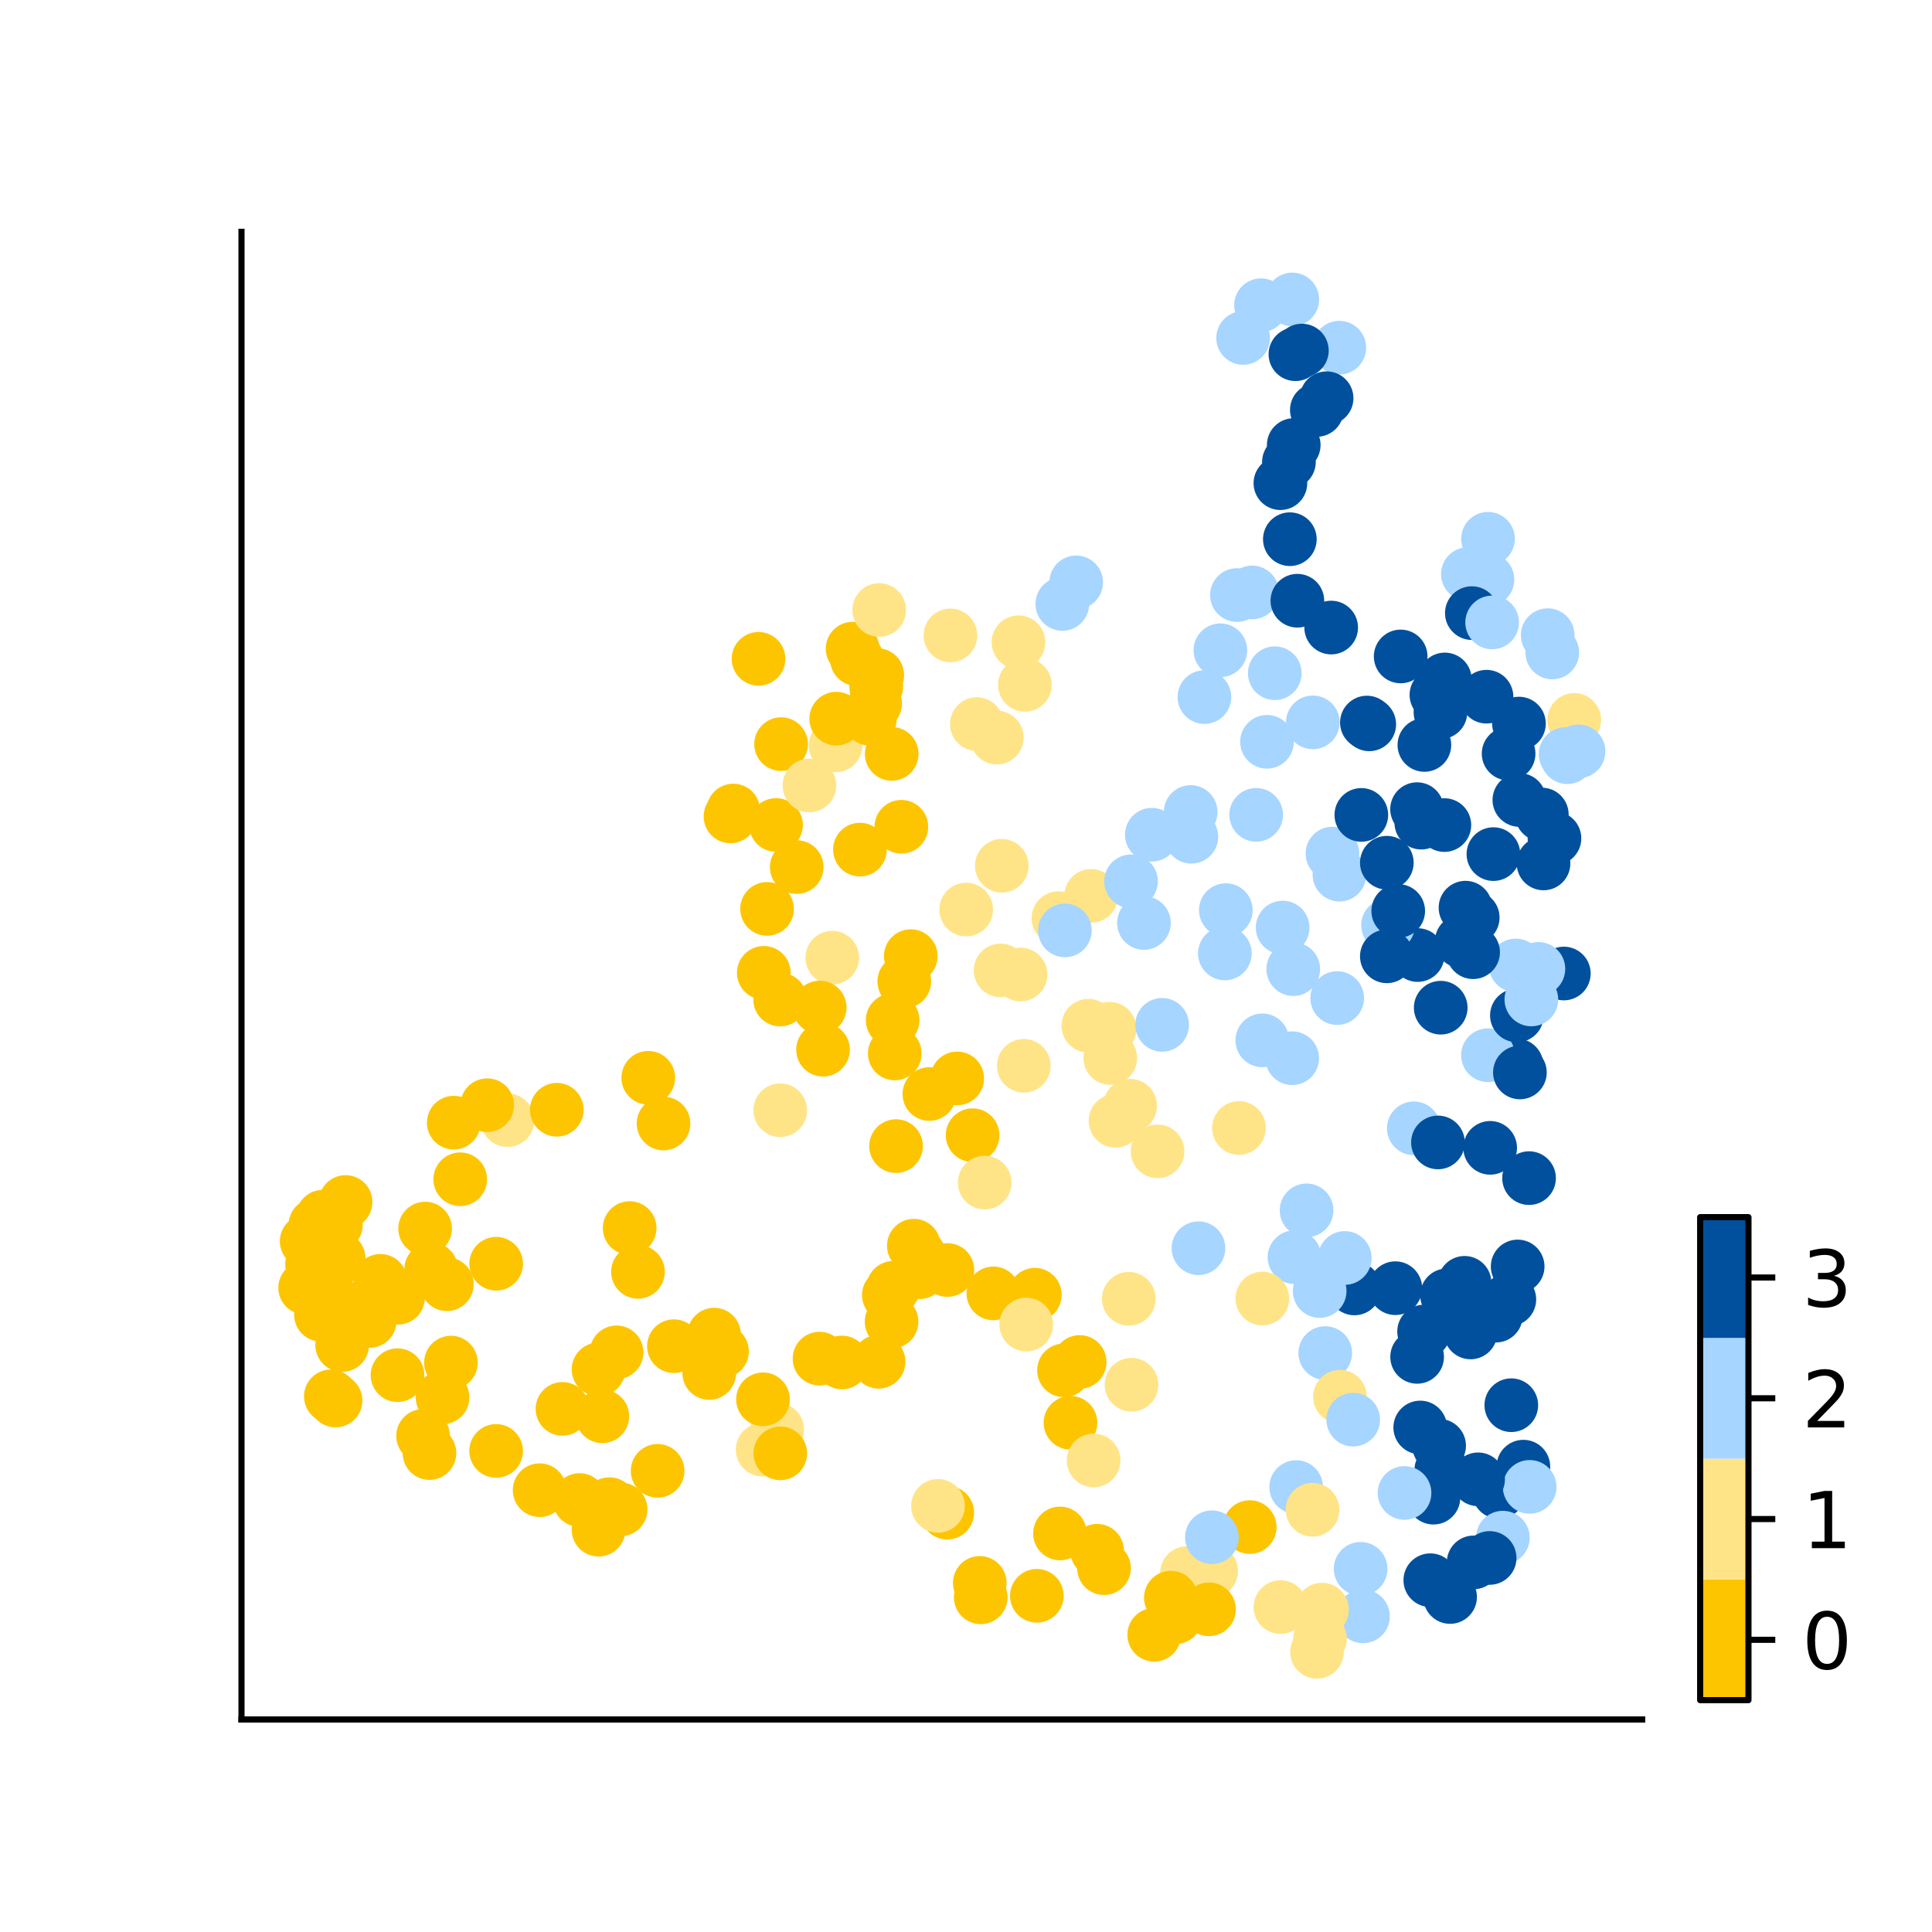 <?xml version="1.0" encoding="utf-8" standalone="no"?>
<!DOCTYPE svg PUBLIC "-//W3C//DTD SVG 1.1//EN"
  "http://www.w3.org/Graphics/SVG/1.1/DTD/svg11.dtd">
<svg xmlns:xlink="http://www.w3.org/1999/xlink" width="252pt" height="252pt" viewBox="0 0 252 252" xmlns="http://www.w3.org/2000/svg" version="1.1">
 <defs>
  <style type="text/css">*{stroke-linejoin: round; stroke-linecap: butt}</style>
 </defs>
 <g id="figure_1">
  <g id="patch_1">
   <path d="M 0 252 
L 252 252 
L 252 0 
L 0 0 
z
" style="fill: #ffffff"/>
  </g>
  <g id="axes_1">
   <g id="patch_2">
    <path d="M 31.5 224.28 
L 214.2 224.28 
L 214.2 30.24 
L 31.5 30.24 
z
" style="fill: #ffffff"/>
   </g>
   <g id="PathCollection_1">
    <defs>
     <path id="C0_0_01bb910a6f" d="M 0 3 
C 0.796 3 1.559 2.684 2.121 2.121 
C 2.684 1.559 3 0.796 3 -0 
C 3 -0.796 2.684 -1.559 2.121 -2.121 
C 1.559 -2.684 0.796 -3 0 -3 
C -0.796 -3 -1.559 -2.684 -2.121 -2.121 
C -2.684 -1.559 -3 -0.796 -3 0 
C -3 0.796 -2.684 1.559 -2.121 2.121 
C -1.559 2.684 -0.796 3 0 3 
z
"/>
    </defs>
    <g clip-path="url(#p2639549a09)">
     <use xlink:href="#C0_0_01bb910a6f" x="167.303" y="120.986" style="fill: #a6d5ff; stroke: #a6d5ff"/>
    </g>
    <g clip-path="url(#p2639549a09)">
     <use xlink:href="#C0_0_01bb910a6f" x="106.894" y="177.213" style="fill: #fdc500; stroke: #fdc500"/>
    </g>
    <g clip-path="url(#p2639549a09)">
     <use xlink:href="#C0_0_01bb910a6f" x="147.585" y="180.619" style="fill: #ffe487; stroke: #ffe487"/>
    </g>
    <g clip-path="url(#p2639549a09)">
     <use xlink:href="#C0_0_01bb910a6f" x="154.812" y="205.192" style="fill: #ffe487; stroke: #ffe487"/>
    </g>
    <g clip-path="url(#p2639549a09)">
     <use xlink:href="#C0_0_01bb910a6f" x="199.442" y="153.669" style="fill: #00509d; stroke: #00509d"/>
    </g>
    <g clip-path="url(#p2639549a09)">
     <use xlink:href="#C0_0_01bb910a6f" x="184.411" y="147.17" style="fill: #a6d5ff; stroke: #a6d5ff"/>
    </g>
    <g clip-path="url(#p2639549a09)">
     <use xlink:href="#C0_0_01bb910a6f" x="159.18" y="84.818" style="fill: #a6d5ff; stroke: #a6d5ff"/>
    </g>
    <g clip-path="url(#p2639549a09)">
     <use xlink:href="#C0_0_01bb910a6f" x="176.666" y="168.056" style="fill: #00509d; stroke: #00509d"/>
    </g>
    <g clip-path="url(#p2639549a09)">
     <use xlink:href="#C0_0_01bb910a6f" x="147.408" y="144.229" style="fill: #ffe487; stroke: #ffe487"/>
    </g>
    <g clip-path="url(#p2639549a09)">
     <use xlink:href="#C0_0_01bb910a6f" x="172.859" y="176.487" style="fill: #a6d5ff; stroke: #a6d5ff"/>
    </g>
    <g clip-path="url(#p2639549a09)">
     <use xlink:href="#C0_0_01bb910a6f" x="157.099" y="90.923" style="fill: #a6d5ff; stroke: #a6d5ff"/>
    </g>
    <g clip-path="url(#p2639549a09)">
     <use xlink:href="#C0_0_01bb910a6f" x="190.659" y="122.792" style="fill: #00509d; stroke: #00509d"/>
    </g>
    <g clip-path="url(#p2639549a09)">
     <use xlink:href="#C0_0_01bb910a6f" x="188.743" y="168.953" style="fill: #00509d; stroke: #00509d"/>
    </g>
    <g clip-path="url(#p2639549a09)">
     <use xlink:href="#C0_0_01bb910a6f" x="78.07" y="178.615" style="fill: #fdc500; stroke: #fdc500"/>
    </g>
    <g clip-path="url(#p2639549a09)">
     <use xlink:href="#C0_0_01bb910a6f" x="66.198" y="146.11" style="fill: #ffe487; stroke: #ffe487"/>
    </g>
    <g clip-path="url(#p2639549a09)">
     <use xlink:href="#C0_0_01bb910a6f" x="138.059" y="119.753" style="fill: #ffe487; stroke: #ffe487"/>
    </g>
    <g clip-path="url(#p2639549a09)">
     <use xlink:href="#C0_0_01bb910a6f" x="43.814" y="159.753" style="fill: #fdc500; stroke: #fdc500"/>
    </g>
    <g clip-path="url(#p2639549a09)">
     <use xlink:href="#C0_0_01bb910a6f" x="177.473" y="204.627" style="fill: #a6d5ff; stroke: #a6d5ff"/>
    </g>
    <g clip-path="url(#p2639549a09)">
     <use xlink:href="#C0_0_01bb910a6f" x="56.019" y="189.53" style="fill: #fdc500; stroke: #fdc500"/>
    </g>
    <g clip-path="url(#p2639549a09)">
     <use xlink:href="#C0_0_01bb910a6f" x="185.386" y="107.303" style="fill: #00509d; stroke: #00509d"/>
    </g>
    <g clip-path="url(#p2639549a09)">
     <use xlink:href="#C0_0_01bb910a6f" x="171.784" y="215.46" style="fill: #ffe487; stroke: #ffe487"/>
    </g>
    <g clip-path="url(#p2639549a09)">
     <use xlink:href="#C0_0_01bb910a6f" x="55.45" y="160.25" style="fill: #fdc500; stroke: #fdc500"/>
    </g>
    <g clip-path="url(#p2639549a09)">
     <use xlink:href="#C0_0_01bb910a6f" x="144.816" y="137.995" style="fill: #ffe487; stroke: #ffe487"/>
    </g>
    <g clip-path="url(#p2639549a09)">
     <use xlink:href="#C0_0_01bb910a6f" x="41.866" y="171.49" style="fill: #fdc500; stroke: #fdc500"/>
    </g>
    <g clip-path="url(#p2639549a09)">
     <use xlink:href="#C0_0_01bb910a6f" x="156.324" y="162.811" style="fill: #a6d5ff; stroke: #a6d5ff"/>
    </g>
    <g clip-path="url(#p2639549a09)">
     <use xlink:href="#C0_0_01bb910a6f" x="196.775" y="98.302" style="fill: #00509d; stroke: #00509d"/>
    </g>
    <g clip-path="url(#p2639549a09)">
     <use xlink:href="#C0_0_01bb910a6f" x="135.241" y="208.148" style="fill: #fdc500; stroke: #fdc500"/>
    </g>
    <g clip-path="url(#p2639549a09)">
     <use xlink:href="#C0_0_01bb910a6f" x="112.164" y="110.817" style="fill: #fdc500; stroke: #fdc500"/>
    </g>
    <g clip-path="url(#p2639549a09)">
     <use xlink:href="#C0_0_01bb910a6f" x="197.81" y="138.962" style="fill: #00509d; stroke: #00509d"/>
    </g>
    <g clip-path="url(#p2639549a09)">
     <use xlink:href="#C0_0_01bb910a6f" x="155.395" y="109.139" style="fill: #a6d5ff; stroke: #a6d5ff"/>
    </g>
    <g clip-path="url(#p2639549a09)">
     <use xlink:href="#C0_0_01bb910a6f" x="168.748" y="58.049" style="fill: #00509d; stroke: #00509d"/>
    </g>
    <g clip-path="url(#p2639549a09)">
     <use xlink:href="#C0_0_01bb910a6f" x="194.016" y="75.594" style="fill: #a6d5ff; stroke: #a6d5ff"/>
    </g>
    <g clip-path="url(#p2639549a09)">
     <use xlink:href="#C0_0_01bb910a6f" x="174.418" y="130.186" style="fill: #a6d5ff; stroke: #a6d5ff"/>
    </g>
    <g clip-path="url(#p2639549a09)">
     <use xlink:href="#C0_0_01bb910a6f" x="116.311" y="98.331" style="fill: #fdc500; stroke: #fdc500"/>
    </g>
    <g clip-path="url(#p2639549a09)">
     <use xlink:href="#C0_0_01bb910a6f" x="95.283" y="106.486" style="fill: #fdc500; stroke: #fdc500"/>
    </g>
    <g clip-path="url(#p2639549a09)">
     <use xlink:href="#C0_0_01bb910a6f" x="108.554" y="124.914" style="fill: #ffe487; stroke: #ffe487"/>
    </g>
    <g clip-path="url(#p2639549a09)">
     <use xlink:href="#C0_0_01bb910a6f" x="72.625" y="144.75" style="fill: #fdc500; stroke: #fdc500"/>
    </g>
    <g clip-path="url(#p2639549a09)">
     <use xlink:href="#C0_0_01bb910a6f" x="43.414" y="171.484" style="fill: #fdc500; stroke: #fdc500"/>
    </g>
    <g clip-path="url(#p2639549a09)">
     <use xlink:href="#C0_0_01bb910a6f" x="63.547" y="144.157" style="fill: #fdc500; stroke: #fdc500"/>
    </g>
    <g clip-path="url(#p2639549a09)">
     <use xlink:href="#C0_0_01bb910a6f" x="44.632" y="175.44" style="fill: #fdc500; stroke: #fdc500"/>
    </g>
    <g clip-path="url(#p2639549a09)">
     <use xlink:href="#C0_0_01bb910a6f" x="82.13" y="160.184" style="fill: #fdc500; stroke: #fdc500"/>
    </g>
    <g clip-path="url(#p2639549a09)">
     <use xlink:href="#C0_0_01bb910a6f" x="168.848" y="163.982" style="fill: #a6d5ff; stroke: #a6d5ff"/>
    </g>
    <g clip-path="url(#p2639549a09)">
     <use xlink:href="#C0_0_01bb910a6f" x="163.326" y="77.276" style="fill: #a6d5ff; stroke: #a6d5ff"/>
    </g>
    <g clip-path="url(#p2639549a09)">
     <use xlink:href="#C0_0_01bb910a6f" x="142.319" y="116.854" style="fill: #ffe487; stroke: #ffe487"/>
    </g>
    <g clip-path="url(#p2639549a09)">
     <use xlink:href="#C0_0_01bb910a6f" x="116.291" y="172.391" style="fill: #fdc500; stroke: #fdc500"/>
    </g>
    <g clip-path="url(#p2639549a09)">
     <use xlink:href="#C0_0_01bb910a6f" x="161.34" y="77.617" style="fill: #a6d5ff; stroke: #a6d5ff"/>
    </g>
    <g clip-path="url(#p2639549a09)">
     <use xlink:href="#C0_0_01bb910a6f" x="119.952" y="165.941" style="fill: #fdc500; stroke: #fdc500"/>
    </g>
    <g clip-path="url(#p2639549a09)">
     <use xlink:href="#C0_0_01bb910a6f" x="95.647" y="105.723" style="fill: #fdc500; stroke: #fdc500"/>
    </g>
    <g clip-path="url(#p2639549a09)">
     <use xlink:href="#C0_0_01bb910a6f" x="41.323" y="169.018" style="fill: #fdc500; stroke: #fdc500"/>
    </g>
    <g clip-path="url(#p2639549a09)">
     <use xlink:href="#C0_0_01bb910a6f" x="64.718" y="164.836" style="fill: #fdc500; stroke: #fdc500"/>
    </g>
    <g clip-path="url(#p2639549a09)">
     <use xlink:href="#C0_0_01bb910a6f" x="108.982" y="97.232" style="fill: #ffe487; stroke: #ffe487"/>
    </g>
    <g clip-path="url(#p2639549a09)">
     <use xlink:href="#C0_0_01bb910a6f" x="59.185" y="146.434" style="fill: #fdc500; stroke: #fdc500"/>
    </g>
    <g clip-path="url(#p2639549a09)">
     <use xlink:href="#C0_0_01bb910a6f" x="101.881" y="97.059" style="fill: #fdc500; stroke: #fdc500"/>
    </g>
    <g clip-path="url(#p2639549a09)">
     <use xlink:href="#C0_0_01bb910a6f" x="147.231" y="169.406" style="fill: #ffe487; stroke: #ffe487"/>
    </g>
    <g clip-path="url(#p2639549a09)">
     <use xlink:href="#C0_0_01bb910a6f" x="165.262" y="96.758" style="fill: #a6d5ff; stroke: #a6d5ff"/>
    </g>
    <g clip-path="url(#p2639549a09)">
     <use xlink:href="#C0_0_01bb910a6f" x="191.811" y="173.796" style="fill: #00509d; stroke: #00509d"/>
    </g>
    <g clip-path="url(#p2639549a09)">
     <use xlink:href="#C0_0_01bb910a6f" x="99.627" y="126.891" style="fill: #fdc500; stroke: #fdc500"/>
    </g>
    <g clip-path="url(#p2639549a09)">
     <use xlink:href="#C0_0_01bb910a6f" x="60.028" y="153.817" style="fill: #fdc500; stroke: #fdc500"/>
    </g>
    <g clip-path="url(#p2639549a09)">
     <use xlink:href="#C0_0_01bb910a6f" x="123.579" y="165.653" style="fill: #fdc500; stroke: #fdc500"/>
    </g>
    <g clip-path="url(#p2639549a09)">
     <use xlink:href="#C0_0_01bb910a6f" x="116.432" y="133.065" style="fill: #fdc500; stroke: #fdc500"/>
    </g>
    <g clip-path="url(#p2639549a09)">
     <use xlink:href="#C0_0_01bb910a6f" x="198.7" y="191.303" style="fill: #00509d; stroke: #00509d"/>
    </g>
    <g clip-path="url(#p2639549a09)">
     <use xlink:href="#C0_0_01bb910a6f" x="164.48" y="39.813" style="fill: #a6d5ff; stroke: #a6d5ff"/>
    </g>
    <g clip-path="url(#p2639549a09)">
     <use xlink:href="#C0_0_01bb910a6f" x="101.767" y="144.812" style="fill: #ffe487; stroke: #ffe487"/>
    </g>
    <g clip-path="url(#p2639549a09)">
     <use xlink:href="#C0_0_01bb910a6f" x="114.425" y="88.054" style="fill: #fdc500; stroke: #fdc500"/>
    </g>
    <g clip-path="url(#p2639549a09)">
     <use xlink:href="#C0_0_01bb910a6f" x="117.57" y="107.84" style="fill: #fdc500; stroke: #fdc500"/>
    </g>
    <g clip-path="url(#p2639549a09)">
     <use xlink:href="#C0_0_01bb910a6f" x="98.938" y="85.932" style="fill: #fdc500; stroke: #fdc500"/>
    </g>
    <g clip-path="url(#p2639549a09)">
     <use xlink:href="#C0_0_01bb910a6f" x="195.498" y="194.603" style="fill: #00509d; stroke: #00509d"/>
    </g>
    <g clip-path="url(#p2639549a09)">
     <use xlink:href="#C0_0_01bb910a6f" x="153.345" y="210.933" style="fill: #fdc500; stroke: #fdc500"/>
    </g>
    <g clip-path="url(#p2639549a09)">
     <use xlink:href="#C0_0_01bb910a6f" x="138.259" y="200.014" style="fill: #fdc500; stroke: #fdc500"/>
    </g>
    <g clip-path="url(#p2639549a09)">
     <use xlink:href="#C0_0_01bb910a6f" x="78.567" y="184.737" style="fill: #fdc500; stroke: #fdc500"/>
    </g>
    <g clip-path="url(#p2639549a09)">
     <use xlink:href="#C0_0_01bb910a6f" x="80.423" y="176.392" style="fill: #fdc500; stroke: #fdc500"/>
    </g>
    <g clip-path="url(#p2639549a09)">
     <use xlink:href="#C0_0_01bb910a6f" x="45.075" y="156.781" style="fill: #fdc500; stroke: #fdc500"/>
    </g>
    <g clip-path="url(#p2639549a09)">
     <use xlink:href="#C0_0_01bb910a6f" x="51.919" y="169.268" style="fill: #fdc500; stroke: #fdc500"/>
    </g>
    <g clip-path="url(#p2639549a09)">
     <use xlink:href="#C0_0_01bb910a6f" x="58.29" y="167.506" style="fill: #fdc500; stroke: #fdc500"/>
    </g>
    <g clip-path="url(#p2639549a09)">
     <use xlink:href="#C0_0_01bb910a6f" x="177.784" y="210.828" style="fill: #a6d5ff; stroke: #a6d5ff"/>
    </g>
    <g clip-path="url(#p2639549a09)">
     <use xlink:href="#C0_0_01bb910a6f" x="116.712" y="137.407" style="fill: #fdc500; stroke: #fdc500"/>
    </g>
    <g clip-path="url(#p2639549a09)">
     <use xlink:href="#C0_0_01bb910a6f" x="162.148" y="44.081" style="fill: #a6d5ff; stroke: #a6d5ff"/>
    </g>
    <g clip-path="url(#p2639549a09)">
     <use xlink:href="#C0_0_01bb910a6f" x="101.373" y="186.461" style="fill: #ffe487; stroke: #ffe487"/>
    </g>
    <g clip-path="url(#p2639549a09)">
     <use xlink:href="#C0_0_01bb910a6f" x="39.805" y="167.972" style="fill: #fdc500; stroke: #fdc500"/>
    </g>
    <g clip-path="url(#p2639549a09)">
     <use xlink:href="#C0_0_01bb910a6f" x="44.168" y="164.122" style="fill: #fdc500; stroke: #fdc500"/>
    </g>
    <g clip-path="url(#p2639549a09)">
     <use xlink:href="#C0_0_01bb910a6f" x="123.556" y="197.304" style="fill: #fdc500; stroke: #fdc500"/>
    </g>
    <g clip-path="url(#p2639549a09)">
     <use xlink:href="#C0_0_01bb910a6f" x="168.56" y="39.06" style="fill: #a6d5ff; stroke: #a6d5ff"/>
    </g>
    <g clip-path="url(#p2639549a09)">
     <use xlink:href="#C0_0_01bb910a6f" x="174.694" y="45.35" style="fill: #a6d5ff; stroke: #a6d5ff"/>
    </g>
    <g clip-path="url(#p2639549a09)">
     <use xlink:href="#C0_0_01bb910a6f" x="85.777" y="191.848" style="fill: #fdc500; stroke: #fdc500"/>
    </g>
    <g clip-path="url(#p2639549a09)">
     <use xlink:href="#C0_0_01bb910a6f" x="40.003" y="161.899" style="fill: #fdc500; stroke: #fdc500"/>
    </g>
    <g clip-path="url(#p2639549a09)">
     <use xlink:href="#C0_0_01bb910a6f" x="57.726" y="182.269" style="fill: #fdc500; stroke: #fdc500"/>
    </g>
    <g clip-path="url(#p2639549a09)">
     <use xlink:href="#C0_0_01bb910a6f" x="202.472" y="85.103" style="fill: #a6d5ff; stroke: #a6d5ff"/>
    </g>
    <g clip-path="url(#p2639549a09)">
     <use xlink:href="#C0_0_01bb910a6f" x="43.769" y="182.677" style="fill: #fdc500; stroke: #fdc500"/>
    </g>
    <g clip-path="url(#p2639549a09)">
     <use xlink:href="#C0_0_01bb910a6f" x="41.138" y="159.773" style="fill: #fdc500; stroke: #fdc500"/>
    </g>
    <g clip-path="url(#p2639549a09)">
     <use xlink:href="#C0_0_01bb910a6f" x="101.22" y="107.603" style="fill: #fdc500; stroke: #fdc500"/>
    </g>
    <g clip-path="url(#p2639549a09)">
     <use xlink:href="#C0_0_01bb910a6f" x="56.241" y="165.542" style="fill: #fdc500; stroke: #fdc500"/>
    </g>
    <g clip-path="url(#p2639549a09)">
     <use xlink:href="#C0_0_01bb910a6f" x="101.758" y="130.375" style="fill: #fdc500; stroke: #fdc500"/>
    </g>
    <g clip-path="url(#p2639549a09)">
     <use xlink:href="#C0_0_01bb910a6f" x="87.904" y="175.589" style="fill: #fdc500; stroke: #fdc500"/>
    </g>
    <g clip-path="url(#p2639549a09)">
     <use xlink:href="#C0_0_01bb910a6f" x="111.774" y="85.98" style="fill: #fdc500; stroke: #fdc500"/>
    </g>
    <g clip-path="url(#p2639549a09)">
     <use xlink:href="#C0_0_01bb910a6f" x="138.566" y="78.775" style="fill: #a6d5ff; stroke: #a6d5ff"/>
    </g>
    <g clip-path="url(#p2639549a09)">
     <use xlink:href="#C0_0_01bb910a6f" x="42.661" y="166.189" style="fill: #fdc500; stroke: #fdc500"/>
    </g>
    <g clip-path="url(#p2639549a09)">
     <use xlink:href="#C0_0_01bb910a6f" x="126.023" y="118.638" style="fill: #ffe487; stroke: #ffe487"/>
    </g>
    <g clip-path="url(#p2639549a09)">
     <use xlink:href="#C0_0_01bb910a6f" x="70.389" y="194.372" style="fill: #fdc500; stroke: #fdc500"/>
    </g>
    <g clip-path="url(#p2639549a09)">
     <use xlink:href="#C0_0_01bb910a6f" x="127.409" y="94.444" style="fill: #ffe487; stroke: #ffe487"/>
    </g>
    <g clip-path="url(#p2639549a09)">
     <use xlink:href="#C0_0_01bb910a6f" x="119.198" y="162.484" style="fill: #fdc500; stroke: #fdc500"/>
    </g>
    <g clip-path="url(#p2639549a09)">
     <use xlink:href="#C0_0_01bb910a6f" x="109.073" y="93.739" style="fill: #fdc500; stroke: #fdc500"/>
    </g>
    <g clip-path="url(#p2639549a09)">
     <use xlink:href="#C0_0_01bb910a6f" x="173.035" y="51.941" style="fill: #00509d; stroke: #00509d"/>
    </g>
    <g clip-path="url(#p2639549a09)">
     <use xlink:href="#C0_0_01bb910a6f" x="197.708" y="125.93" style="fill: #a6d5ff; stroke: #a6d5ff"/>
    </g>
    <g clip-path="url(#p2639549a09)">
     <use xlink:href="#C0_0_01bb910a6f" x="191.462" y="74.877" style="fill: #a6d5ff; stroke: #a6d5ff"/>
    </g>
    <g clip-path="url(#p2639549a09)">
     <use xlink:href="#C0_0_01bb910a6f" x="189.143" y="208.304" style="fill: #00509d; stroke: #00509d"/>
    </g>
    <g clip-path="url(#p2639549a09)">
     <use xlink:href="#C0_0_01bb910a6f" x="184.842" y="176.984" style="fill: #00509d; stroke: #00509d"/>
    </g>
    <g clip-path="url(#p2639549a09)">
     <use xlink:href="#C0_0_01bb910a6f" x="150.549" y="213.232" style="fill: #fdc500; stroke: #fdc500"/>
    </g>
    <g clip-path="url(#p2639549a09)">
     <use xlink:href="#C0_0_01bb910a6f" x="58.82" y="177.731" style="fill: #fdc500; stroke: #fdc500"/>
    </g>
    <g clip-path="url(#p2639549a09)">
     <use xlink:href="#C0_0_01bb910a6f" x="182.696" y="85.623" style="fill: #00509d; stroke: #00509d"/>
    </g>
    <g clip-path="url(#p2639549a09)">
     <use xlink:href="#C0_0_01bb910a6f" x="111.208" y="84.608" style="fill: #fdc500; stroke: #fdc500"/>
    </g>
    <g clip-path="url(#p2639549a09)">
     <use xlink:href="#C0_0_01bb910a6f" x="169.223" y="78.356" style="fill: #00509d; stroke: #00509d"/>
    </g>
    <g clip-path="url(#p2639549a09)">
     <use xlink:href="#C0_0_01bb910a6f" x="113.465" y="93.759" style="fill: #fdc500; stroke: #fdc500"/>
    </g>
    <g clip-path="url(#p2639549a09)">
     <use xlink:href="#C0_0_01bb910a6f" x="149.211" y="120.388" style="fill: #a6d5ff; stroke: #a6d5ff"/>
    </g>
    <g clip-path="url(#p2639549a09)">
     <use xlink:href="#C0_0_01bb910a6f" x="116.514" y="167.976" style="fill: #fdc500; stroke: #fdc500"/>
    </g>
    <g clip-path="url(#p2639549a09)">
     <use xlink:href="#C0_0_01bb910a6f" x="84.556" y="140.58" style="fill: #fdc500; stroke: #fdc500"/>
    </g>
    <g clip-path="url(#p2639549a09)">
     <use xlink:href="#C0_0_01bb910a6f" x="86.547" y="146.547" style="fill: #fdc500; stroke: #fdc500"/>
    </g>
    <g clip-path="url(#p2639549a09)">
     <use xlink:href="#C0_0_01bb910a6f" x="171.238" y="94.224" style="fill: #a6d5ff; stroke: #a6d5ff"/>
    </g>
    <g clip-path="url(#p2639549a09)">
     <use xlink:href="#C0_0_01bb910a6f" x="99.475" y="189.09" style="fill: #ffe487; stroke: #ffe487"/>
    </g>
    <g clip-path="url(#p2639549a09)">
     <use xlink:href="#C0_0_01bb910a6f" x="155.302" y="105.915" style="fill: #a6d5ff; stroke: #a6d5ff"/>
    </g>
    <g clip-path="url(#p2639549a09)">
     <use xlink:href="#C0_0_01bb910a6f" x="124.852" y="140.66" style="fill: #fdc500; stroke: #fdc500"/>
    </g>
    <g clip-path="url(#p2639549a09)">
     <use xlink:href="#C0_0_01bb910a6f" x="105.575" y="102.452" style="fill: #ffe487; stroke: #ffe487"/>
    </g>
    <g clip-path="url(#p2639549a09)">
     <use xlink:href="#C0_0_01bb910a6f" x="103.923" y="113.097" style="fill: #fdc500; stroke: #fdc500"/>
    </g>
    <g clip-path="url(#p2639549a09)">
     <use xlink:href="#C0_0_01bb910a6f" x="159.891" y="118.714" style="fill: #a6d5ff; stroke: #a6d5ff"/>
    </g>
    <g clip-path="url(#p2639549a09)">
     <use xlink:href="#C0_0_01bb910a6f" x="150.238" y="108.879" style="fill: #a6d5ff; stroke: #a6d5ff"/>
    </g>
    <g clip-path="url(#p2639549a09)">
     <use xlink:href="#C0_0_01bb910a6f" x="133.539" y="139.017" style="fill: #ffe487; stroke: #ffe487"/>
    </g>
    <g clip-path="url(#p2639549a09)">
     <use xlink:href="#C0_0_01bb910a6f" x="168.547" y="138.027" style="fill: #a6d5ff; stroke: #a6d5ff"/>
    </g>
    <g clip-path="url(#p2639549a09)">
     <use xlink:href="#C0_0_01bb910a6f" x="122.344" y="196.419" style="fill: #ffe487; stroke: #ffe487"/>
    </g>
    <g clip-path="url(#p2639549a09)">
     <use xlink:href="#C0_0_01bb910a6f" x="114.601" y="177.619" style="fill: #fdc500; stroke: #fdc500"/>
    </g>
    <g clip-path="url(#p2639549a09)">
     <use xlink:href="#C0_0_01bb910a6f" x="92.507" y="179.083" style="fill: #fdc500; stroke: #fdc500"/>
    </g>
    <g clip-path="url(#p2639549a09)">
     <use xlink:href="#C0_0_01bb910a6f" x="48.208" y="172.308" style="fill: #fdc500; stroke: #fdc500"/>
    </g>
    <g clip-path="url(#p2639549a09)">
     <use xlink:href="#C0_0_01bb910a6f" x="116.876" y="149.493" style="fill: #fdc500; stroke: #fdc500"/>
    </g>
    <g clip-path="url(#p2639549a09)">
     <use xlink:href="#C0_0_01bb910a6f" x="100.051" y="118.55" style="fill: #fdc500; stroke: #fdc500"/>
    </g>
    <g clip-path="url(#p2639549a09)">
     <use xlink:href="#C0_0_01bb910a6f" x="106.922" y="131.418" style="fill: #fdc500; stroke: #fdc500"/>
    </g>
    <g clip-path="url(#p2639549a09)">
     <use xlink:href="#C0_0_01bb910a6f" x="75.597" y="195.655" style="fill: #fdc500; stroke: #fdc500"/>
    </g>
    <g clip-path="url(#p2639549a09)">
     <use xlink:href="#C0_0_01bb910a6f" x="101.779" y="189.564" style="fill: #fdc500; stroke: #fdc500"/>
    </g>
    <g clip-path="url(#p2639549a09)">
     <use xlink:href="#C0_0_01bb910a6f" x="129.57" y="168.701" style="fill: #fdc500; stroke: #fdc500"/>
    </g>
    <g clip-path="url(#p2639549a09)">
     <use xlink:href="#C0_0_01bb910a6f" x="126.862" y="148.07" style="fill: #fdc500; stroke: #fdc500"/>
    </g>
    <g clip-path="url(#p2639549a09)">
     <use xlink:href="#C0_0_01bb910a6f" x="150.984" y="150.175" style="fill: #ffe487; stroke: #ffe487"/>
    </g>
    <g clip-path="url(#p2639549a09)">
     <use xlink:href="#C0_0_01bb910a6f" x="133.114" y="127.112" style="fill: #ffe487; stroke: #ffe487"/>
    </g>
    <g clip-path="url(#p2639549a09)">
     <use xlink:href="#C0_0_01bb910a6f" x="170.424" y="157.875" style="fill: #a6d5ff; stroke: #a6d5ff"/>
    </g>
    <g clip-path="url(#p2639549a09)">
     <use xlink:href="#C0_0_01bb910a6f" x="159.764" y="124.36" style="fill: #a6d5ff; stroke: #a6d5ff"/>
    </g>
    <g clip-path="url(#p2639549a09)">
     <use xlink:href="#C0_0_01bb910a6f" x="194.08" y="137.638" style="fill: #a6d5ff; stroke: #a6d5ff"/>
    </g>
    <g clip-path="url(#p2639549a09)">
     <use xlink:href="#C0_0_01bb910a6f" x="139.629" y="185.579" style="fill: #fdc500; stroke: #fdc500"/>
    </g>
    <g clip-path="url(#p2639549a09)">
     <use xlink:href="#C0_0_01bb910a6f" x="169.066" y="193.966" style="fill: #a6d5ff; stroke: #a6d5ff"/>
    </g>
    <g clip-path="url(#p2639549a09)">
     <use xlink:href="#C0_0_01bb910a6f" x="114.291" y="89.575" style="fill: #fdc500; stroke: #fdc500"/>
    </g>
    <g clip-path="url(#p2639549a09)">
     <use xlink:href="#C0_0_01bb910a6f" x="161.6" y="147.127" style="fill: #ffe487; stroke: #ffe487"/>
    </g>
    <g clip-path="url(#p2639549a09)">
     <use xlink:href="#C0_0_01bb910a6f" x="174.711" y="114.087" style="fill: #a6d5ff; stroke: #a6d5ff"/>
    </g>
    <g clip-path="url(#p2639549a09)">
     <use xlink:href="#C0_0_01bb910a6f" x="121.222" y="142.696" style="fill: #fdc500; stroke: #fdc500"/>
    </g>
    <g clip-path="url(#p2639549a09)">
     <use xlink:href="#C0_0_01bb910a6f" x="166.277" y="87.811" style="fill: #a6d5ff; stroke: #a6d5ff"/>
    </g>
    <g clip-path="url(#p2639549a09)">
     <use xlink:href="#C0_0_01bb910a6f" x="147.521" y="114.957" style="fill: #a6d5ff; stroke: #a6d5ff"/>
    </g>
    <g clip-path="url(#p2639549a09)">
     <use xlink:href="#C0_0_01bb910a6f" x="130.513" y="126.576" style="fill: #ffe487; stroke: #ffe487"/>
    </g>
    <g clip-path="url(#p2639549a09)">
     <use xlink:href="#C0_0_01bb910a6f" x="114.149" y="91.768" style="fill: #fdc500; stroke: #fdc500"/>
    </g>
    <g clip-path="url(#p2639549a09)">
     <use xlink:href="#C0_0_01bb910a6f" x="133.68" y="89.325" style="fill: #ffe487; stroke: #ffe487"/>
    </g>
    <g clip-path="url(#p2639549a09)">
     <use xlink:href="#C0_0_01bb910a6f" x="172.176" y="213.744" style="fill: #ffe487; stroke: #ffe487"/>
    </g>
    <g clip-path="url(#p2639549a09)">
     <use xlink:href="#C0_0_01bb910a6f" x="114.679" y="79.563" style="fill: #ffe487; stroke: #ffe487"/>
    </g>
    <g clip-path="url(#p2639549a09)">
     <use xlink:href="#C0_0_01bb910a6f" x="94.175" y="176.264" style="fill: #fdc500; stroke: #fdc500"/>
    </g>
    <g clip-path="url(#p2639549a09)">
     <use xlink:href="#C0_0_01bb910a6f" x="40.701" y="164.906" style="fill: #fdc500; stroke: #fdc500"/>
    </g>
    <g clip-path="url(#p2639549a09)">
     <use xlink:href="#C0_0_01bb910a6f" x="144.73" y="134.181" style="fill: #ffe487; stroke: #ffe487"/>
    </g>
    <g clip-path="url(#p2639549a09)">
     <use xlink:href="#C0_0_01bb910a6f" x="143.105" y="202.272" style="fill: #fdc500; stroke: #fdc500"/>
    </g>
    <g clip-path="url(#p2639549a09)">
     <use xlink:href="#C0_0_01bb910a6f" x="157.976" y="204.909" style="fill: #ffe487; stroke: #ffe487"/>
    </g>
    <g clip-path="url(#p2639549a09)">
     <use xlink:href="#C0_0_01bb910a6f" x="120.27" y="164.818" style="fill: #fdc500; stroke: #fdc500"/>
    </g>
    <g clip-path="url(#p2639549a09)">
     <use xlink:href="#C0_0_01bb910a6f" x="51.849" y="179.37" style="fill: #fdc500; stroke: #fdc500"/>
    </g>
    <g clip-path="url(#p2639549a09)">
     <use xlink:href="#C0_0_01bb910a6f" x="151.582" y="133.675" style="fill: #a6d5ff; stroke: #a6d5ff"/>
    </g>
    <g clip-path="url(#p2639549a09)">
     <use xlink:href="#C0_0_01bb910a6f" x="64.713" y="189.251" style="fill: #fdc500; stroke: #fdc500"/>
    </g>
    <g clip-path="url(#p2639549a09)">
     <use xlink:href="#C0_0_01bb910a6f" x="171.198" y="196.924" style="fill: #ffe487; stroke: #ffe487"/>
    </g>
    <g clip-path="url(#p2639549a09)">
     <use xlink:href="#C0_0_01bb910a6f" x="132.841" y="83.773" style="fill: #ffe487; stroke: #ffe487"/>
    </g>
    <g clip-path="url(#p2639549a09)">
     <use xlink:href="#C0_0_01bb910a6f" x="128.438" y="154.25" style="fill: #ffe487; stroke: #ffe487"/>
    </g>
    <g clip-path="url(#p2639549a09)">
     <use xlink:href="#C0_0_01bb910a6f" x="138.781" y="178.741" style="fill: #fdc500; stroke: #fdc500"/>
    </g>
    <g clip-path="url(#p2639549a09)">
     <use xlink:href="#C0_0_01bb910a6f" x="163.847" y="106.285" style="fill: #a6d5ff; stroke: #a6d5ff"/>
    </g>
    <g clip-path="url(#p2639549a09)">
     <use xlink:href="#C0_0_01bb910a6f" x="145.496" y="146.197" style="fill: #ffe487; stroke: #ffe487"/>
    </g>
    <g clip-path="url(#p2639549a09)">
     <use xlink:href="#C0_0_01bb910a6f" x="130.019" y="96.203" style="fill: #ffe487; stroke: #ffe487"/>
    </g>
    <g clip-path="url(#p2639549a09)">
     <use xlink:href="#C0_0_01bb910a6f" x="163.009" y="199.183" style="fill: #fdc500; stroke: #fdc500"/>
    </g>
    <g clip-path="url(#p2639549a09)">
     <use xlink:href="#C0_0_01bb910a6f" x="117.95" y="128.014" style="fill: #fdc500; stroke: #fdc500"/>
    </g>
    <g clip-path="url(#p2639549a09)">
     <use xlink:href="#C0_0_01bb910a6f" x="118.798" y="124.712" style="fill: #fdc500; stroke: #fdc500"/>
    </g>
    <g clip-path="url(#p2639549a09)">
     <use xlink:href="#C0_0_01bb910a6f" x="43.11" y="161.891" style="fill: #fdc500; stroke: #fdc500"/>
    </g>
    <g clip-path="url(#p2639549a09)">
     <use xlink:href="#C0_0_01bb910a6f" x="115.934" y="168.922" style="fill: #fdc500; stroke: #fdc500"/>
    </g>
    <g clip-path="url(#p2639549a09)">
     <use xlink:href="#C0_0_01bb910a6f" x="107.352" y="136.919" style="fill: #fdc500; stroke: #fdc500"/>
    </g>
    <g clip-path="url(#p2639549a09)">
     <use xlink:href="#C0_0_01bb910a6f" x="48.237" y="169.993" style="fill: #fdc500; stroke: #fdc500"/>
    </g>
    <g clip-path="url(#p2639549a09)">
     <use xlink:href="#C0_0_01bb910a6f" x="168.686" y="126.408" style="fill: #a6d5ff; stroke: #a6d5ff"/>
    </g>
    <g clip-path="url(#p2639549a09)">
     <use xlink:href="#C0_0_01bb910a6f" x="42.107" y="158.699" style="fill: #fdc500; stroke: #fdc500"/>
    </g>
    <g clip-path="url(#p2639549a09)">
     <use xlink:href="#C0_0_01bb910a6f" x="109.819" y="177.715" style="fill: #fdc500; stroke: #fdc500"/>
    </g>
    <g clip-path="url(#p2639549a09)">
     <use xlink:href="#C0_0_01bb910a6f" x="140.828" y="177.648" style="fill: #fdc500; stroke: #fdc500"/>
    </g>
    <g clip-path="url(#p2639549a09)">
     <use xlink:href="#C0_0_01bb910a6f" x="73.366" y="183.768" style="fill: #fdc500; stroke: #fdc500"/>
    </g>
    <g clip-path="url(#p2639549a09)">
     <use xlink:href="#C0_0_01bb910a6f" x="173.797" y="111.336" style="fill: #a6d5ff; stroke: #a6d5ff"/>
    </g>
    <g clip-path="url(#p2639549a09)">
     <use xlink:href="#C0_0_01bb910a6f" x="83.214" y="165.893" style="fill: #fdc500; stroke: #fdc500"/>
    </g>
    <g clip-path="url(#p2639549a09)">
     <use xlink:href="#C0_0_01bb910a6f" x="99.52" y="182.519" style="fill: #fdc500; stroke: #fdc500"/>
    </g>
    <g clip-path="url(#p2639549a09)">
     <use xlink:href="#C0_0_01bb910a6f" x="134.984" y="168.879" style="fill: #fdc500; stroke: #fdc500"/>
    </g>
    <g clip-path="url(#p2639549a09)">
     <use xlink:href="#C0_0_01bb910a6f" x="49.619" y="167.066" style="fill: #fdc500; stroke: #fdc500"/>
    </g>
    <g clip-path="url(#p2639549a09)">
     <use xlink:href="#C0_0_01bb910a6f" x="93.147" y="174.082" style="fill: #fdc500; stroke: #fdc500"/>
    </g>
    <g clip-path="url(#p2639549a09)">
     <use xlink:href="#C0_0_01bb910a6f" x="80.953" y="196.876" style="fill: #fdc500; stroke: #fdc500"/>
    </g>
    <g clip-path="url(#p2639549a09)">
     <use xlink:href="#C0_0_01bb910a6f" x="55.184" y="187.292" style="fill: #fdc500; stroke: #fdc500"/>
    </g>
    <g clip-path="url(#p2639549a09)">
     <use xlink:href="#C0_0_01bb910a6f" x="43.153" y="182.134" style="fill: #fdc500; stroke: #fdc500"/>
    </g>
    <g clip-path="url(#p2639549a09)">
     <use xlink:href="#C0_0_01bb910a6f" x="119.911" y="163.771" style="fill: #fdc500; stroke: #fdc500"/>
    </g>
    <g clip-path="url(#p2639549a09)">
     <use xlink:href="#C0_0_01bb910a6f" x="130.668" y="112.925" style="fill: #ffe487; stroke: #ffe487"/>
    </g>
    <g clip-path="url(#p2639549a09)">
     <use xlink:href="#C0_0_01bb910a6f" x="157.696" y="209.913" style="fill: #fdc500; stroke: #fdc500"/>
    </g>
    <g clip-path="url(#p2639549a09)">
     <use xlink:href="#C0_0_01bb910a6f" x="127.92" y="208.347" style="fill: #fdc500; stroke: #fdc500"/>
    </g>
    <g clip-path="url(#p2639549a09)">
     <use xlink:href="#C0_0_01bb910a6f" x="186.972" y="195.349" style="fill: #00509d; stroke: #00509d"/>
    </g>
    <g clip-path="url(#p2639549a09)">
     <use xlink:href="#C0_0_01bb910a6f" x="193.891" y="90.874" style="fill: #00509d; stroke: #00509d"/>
    </g>
    <g clip-path="url(#p2639549a09)">
     <use xlink:href="#C0_0_01bb910a6f" x="201.329" y="112.621" style="fill: #00509d; stroke: #00509d"/>
    </g>
    <g clip-path="url(#p2639549a09)">
     <use xlink:href="#C0_0_01bb910a6f" x="184.91" y="124.571" style="fill: #00509d; stroke: #00509d"/>
    </g>
    <g clip-path="url(#p2639549a09)">
     <use xlink:href="#C0_0_01bb910a6f" x="191.081" y="171.946" style="fill: #00509d; stroke: #00509d"/>
    </g>
    <g clip-path="url(#p2639549a09)">
     <use xlink:href="#C0_0_01bb910a6f" x="140.371" y="75.963" style="fill: #a6d5ff; stroke: #a6d5ff"/>
    </g>
    <g clip-path="url(#p2639549a09)">
     <use xlink:href="#C0_0_01bb910a6f" x="197.956" y="165.191" style="fill: #00509d; stroke: #00509d"/>
    </g>
    <g clip-path="url(#p2639549a09)">
     <use xlink:href="#C0_0_01bb910a6f" x="187.885" y="92.898" style="fill: #00509d; stroke: #00509d"/>
    </g>
    <g clip-path="url(#p2639549a09)">
     <use xlink:href="#C0_0_01bb910a6f" x="203.979" y="126.979" style="fill: #00509d; stroke: #00509d"/>
    </g>
    <g clip-path="url(#p2639549a09)">
     <use xlink:href="#C0_0_01bb910a6f" x="204.432" y="98.767" style="fill: #a6d5ff; stroke: #a6d5ff"/>
    </g>
    <g clip-path="url(#p2639549a09)">
     <use xlink:href="#C0_0_01bb910a6f" x="168.122" y="60.256" style="fill: #00509d; stroke: #00509d"/>
    </g>
    <g clip-path="url(#p2639549a09)">
     <use xlink:href="#C0_0_01bb910a6f" x="201.872" y="82.85" style="fill: #a6d5ff; stroke: #a6d5ff"/>
    </g>
    <g clip-path="url(#p2639549a09)">
     <use xlink:href="#C0_0_01bb910a6f" x="191.979" y="79.972" style="fill: #00509d; stroke: #00509d"/>
    </g>
    <g clip-path="url(#p2639549a09)">
     <use xlink:href="#C0_0_01bb910a6f" x="194.628" y="81.189" style="fill: #a6d5ff; stroke: #a6d5ff"/>
    </g>
    <g clip-path="url(#p2639549a09)">
     <use xlink:href="#C0_0_01bb910a6f" x="197.856" y="132.445" style="fill: #00509d; stroke: #00509d"/>
    </g>
    <g clip-path="url(#p2639549a09)">
     <use xlink:href="#C0_0_01bb910a6f" x="123.966" y="82.876" style="fill: #ffe487; stroke: #ffe487"/>
    </g>
    <g clip-path="url(#p2639549a09)">
     <use xlink:href="#C0_0_01bb910a6f" x="172.13" y="168.394" style="fill: #a6d5ff; stroke: #a6d5ff"/>
    </g>
    <g clip-path="url(#p2639549a09)">
     <use xlink:href="#C0_0_01bb910a6f" x="144" y="204.544" style="fill: #fdc500; stroke: #fdc500"/>
    </g>
    <g clip-path="url(#p2639549a09)">
     <use xlink:href="#C0_0_01bb910a6f" x="175.407" y="164.085" style="fill: #a6d5ff; stroke: #a6d5ff"/>
    </g>
    <g clip-path="url(#p2639549a09)">
     <use xlink:href="#C0_0_01bb910a6f" x="142.644" y="190.494" style="fill: #ffe487; stroke: #ffe487"/>
    </g>
    <g clip-path="url(#p2639549a09)">
     <use xlink:href="#C0_0_01bb910a6f" x="164.65" y="169.374" style="fill: #ffe487; stroke: #ffe487"/>
    </g>
    <g clip-path="url(#p2639549a09)">
     <use xlink:href="#C0_0_01bb910a6f" x="152.721" y="208.388" style="fill: #fdc500; stroke: #fdc500"/>
    </g>
    <g clip-path="url(#p2639549a09)">
     <use xlink:href="#C0_0_01bb910a6f" x="78.071" y="199.527" style="fill: #fdc500; stroke: #fdc500"/>
    </g>
    <g clip-path="url(#p2639549a09)">
     <use xlink:href="#C0_0_01bb910a6f" x="172.433" y="209.947" style="fill: #ffe487; stroke: #ffe487"/>
    </g>
    <g clip-path="url(#p2639549a09)">
     <use xlink:href="#C0_0_01bb910a6f" x="79.494" y="196.191" style="fill: #fdc500; stroke: #fdc500"/>
    </g>
    <g clip-path="url(#p2639549a09)">
     <use xlink:href="#C0_0_01bb910a6f" x="167.015" y="209.619" style="fill: #ffe487; stroke: #ffe487"/>
    </g>
    <g clip-path="url(#p2639549a09)">
     <use xlink:href="#C0_0_01bb910a6f" x="127.796" y="206.466" style="fill: #fdc500; stroke: #fdc500"/>
    </g>
    <g clip-path="url(#p2639549a09)">
     <use xlink:href="#C0_0_01bb910a6f" x="141.958" y="133.789" style="fill: #ffe487; stroke: #ffe487"/>
    </g>
    <g clip-path="url(#p2639549a09)">
     <use xlink:href="#C0_0_01bb910a6f" x="174.779" y="182.181" style="fill: #ffe487; stroke: #ffe487"/>
    </g>
    <g clip-path="url(#p2639549a09)">
     <use xlink:href="#C0_0_01bb910a6f" x="194.793" y="111.406" style="fill: #00509d; stroke: #00509d"/>
    </g>
    <g clip-path="url(#p2639549a09)">
     <use xlink:href="#C0_0_01bb910a6f" x="164.651" y="135.698" style="fill: #a6d5ff; stroke: #a6d5ff"/>
    </g>
    <g clip-path="url(#p2639549a09)">
     <use xlink:href="#C0_0_01bb910a6f" x="181.049" y="120.684" style="fill: #a6d5ff; stroke: #a6d5ff"/>
    </g>
    <g clip-path="url(#p2639549a09)">
     <use xlink:href="#C0_0_01bb910a6f" x="191.033" y="167.324" style="fill: #00509d; stroke: #00509d"/>
    </g>
    <g clip-path="url(#p2639549a09)">
     <use xlink:href="#C0_0_01bb910a6f" x="158.075" y="200.51" style="fill: #a6d5ff; stroke: #a6d5ff"/>
    </g>
    <g clip-path="url(#p2639549a09)">
     <use xlink:href="#C0_0_01bb910a6f" x="133.859" y="172.769" style="fill: #ffe487; stroke: #ffe487"/>
    </g>
    <g clip-path="url(#p2639549a09)">
     <use xlink:href="#C0_0_01bb910a6f" x="195.116" y="171.606" style="fill: #00509d; stroke: #00509d"/>
    </g>
    <g clip-path="url(#p2639549a09)">
     <use xlink:href="#C0_0_01bb910a6f" x="194.09" y="70.275" style="fill: #a6d5ff; stroke: #a6d5ff"/>
    </g>
    <g clip-path="url(#p2639549a09)">
     <use xlink:href="#C0_0_01bb910a6f" x="205.337" y="93.899" style="fill: #ffe487; stroke: #ffe487"/>
    </g>
    <g clip-path="url(#p2639549a09)">
     <use xlink:href="#C0_0_01bb910a6f" x="182.001" y="168.025" style="fill: #00509d; stroke: #00509d"/>
    </g>
    <g clip-path="url(#p2639549a09)">
     <use xlink:href="#C0_0_01bb910a6f" x="192.095" y="119.682" style="fill: #00509d; stroke: #00509d"/>
    </g>
    <g clip-path="url(#p2639549a09)">
     <use xlink:href="#C0_0_01bb910a6f" x="178.597" y="94.477" style="fill: #00509d; stroke: #00509d"/>
    </g>
    <g clip-path="url(#p2639549a09)">
     <use xlink:href="#C0_0_01bb910a6f" x="196.872" y="169.484" style="fill: #00509d; stroke: #00509d"/>
    </g>
    <g clip-path="url(#p2639549a09)">
     <use xlink:href="#C0_0_01bb910a6f" x="188.397" y="107.617" style="fill: #00509d; stroke: #00509d"/>
    </g>
    <g clip-path="url(#p2639549a09)">
     <use xlink:href="#C0_0_01bb910a6f" x="194.369" y="149.719" style="fill: #00509d; stroke: #00509d"/>
    </g>
    <g clip-path="url(#p2639549a09)">
     <use xlink:href="#C0_0_01bb910a6f" x="198.249" y="139.884" style="fill: #00509d; stroke: #00509d"/>
    </g>
    <g clip-path="url(#p2639549a09)">
     <use xlink:href="#C0_0_01bb910a6f" x="187.919" y="131.438" style="fill: #00509d; stroke: #00509d"/>
    </g>
    <g clip-path="url(#p2639549a09)">
     <use xlink:href="#C0_0_01bb910a6f" x="192.214" y="203.789" style="fill: #00509d; stroke: #00509d"/>
    </g>
    <g clip-path="url(#p2639549a09)">
     <use xlink:href="#C0_0_01bb910a6f" x="192.144" y="124.203" style="fill: #00509d; stroke: #00509d"/>
    </g>
    <g clip-path="url(#p2639549a09)">
     <use xlink:href="#C0_0_01bb910a6f" x="178.292" y="94.245" style="fill: #00509d; stroke: #00509d"/>
    </g>
    <g clip-path="url(#p2639549a09)">
     <use xlink:href="#C0_0_01bb910a6f" x="171.762" y="53.47" style="fill: #00509d; stroke: #00509d"/>
    </g>
    <g clip-path="url(#p2639549a09)">
     <use xlink:href="#C0_0_01bb910a6f" x="187.56" y="149.013" style="fill: #00509d; stroke: #00509d"/>
    </g>
    <g clip-path="url(#p2639549a09)">
     <use xlink:href="#C0_0_01bb910a6f" x="191.151" y="118.392" style="fill: #00509d; stroke: #00509d"/>
    </g>
    <g clip-path="url(#p2639549a09)">
     <use xlink:href="#C0_0_01bb910a6f" x="173.632" y="81.855" style="fill: #00509d; stroke: #00509d"/>
    </g>
    <g clip-path="url(#p2639549a09)">
     <use xlink:href="#C0_0_01bb910a6f" x="188.457" y="88.623" style="fill: #00509d; stroke: #00509d"/>
    </g>
    <g clip-path="url(#p2639549a09)">
     <use xlink:href="#C0_0_01bb910a6f" x="186.561" y="206.114" style="fill: #00509d; stroke: #00509d"/>
    </g>
    <g clip-path="url(#p2639549a09)">
     <use xlink:href="#C0_0_01bb910a6f" x="185.247" y="186.194" style="fill: #00509d; stroke: #00509d"/>
    </g>
    <g clip-path="url(#p2639549a09)">
     <use xlink:href="#C0_0_01bb910a6f" x="196.025" y="200.562" style="fill: #a6d5ff; stroke: #a6d5ff"/>
    </g>
    <g clip-path="url(#p2639549a09)">
     <use xlink:href="#C0_0_01bb910a6f" x="167.01" y="63.023" style="fill: #00509d; stroke: #00509d"/>
    </g>
    <g clip-path="url(#p2639549a09)">
     <use xlink:href="#C0_0_01bb910a6f" x="201.107" y="106.241" style="fill: #00509d; stroke: #00509d"/>
    </g>
    <g clip-path="url(#p2639549a09)">
     <use xlink:href="#C0_0_01bb910a6f" x="198.177" y="104.343" style="fill: #00509d; stroke: #00509d"/>
    </g>
    <g clip-path="url(#p2639549a09)">
     <use xlink:href="#C0_0_01bb910a6f" x="187.99" y="191.754" style="fill: #00509d; stroke: #00509d"/>
    </g>
    <g clip-path="url(#p2639549a09)">
     <use xlink:href="#C0_0_01bb910a6f" x="169.81" y="45.725" style="fill: #00509d; stroke: #00509d"/>
    </g>
    <g clip-path="url(#p2639549a09)">
     <use xlink:href="#C0_0_01bb910a6f" x="180.892" y="112.529" style="fill: #00509d; stroke: #00509d"/>
    </g>
    <g clip-path="url(#p2639549a09)">
     <use xlink:href="#C0_0_01bb910a6f" x="205.895" y="98.004" style="fill: #a6d5ff; stroke: #a6d5ff"/>
    </g>
    <g clip-path="url(#p2639549a09)">
     <use xlink:href="#C0_0_01bb910a6f" x="197.126" y="183.288" style="fill: #00509d; stroke: #00509d"/>
    </g>
    <g clip-path="url(#p2639549a09)">
     <use xlink:href="#C0_0_01bb910a6f" x="184.835" y="105.541" style="fill: #00509d; stroke: #00509d"/>
    </g>
    <g clip-path="url(#p2639549a09)">
     <use xlink:href="#C0_0_01bb910a6f" x="168.968" y="46.201" style="fill: #00509d; stroke: #00509d"/>
    </g>
    <g clip-path="url(#p2639549a09)">
     <use xlink:href="#C0_0_01bb910a6f" x="204.209" y="98.358" style="fill: #a6d5ff; stroke: #a6d5ff"/>
    </g>
    <g clip-path="url(#p2639549a09)">
     <use xlink:href="#C0_0_01bb910a6f" x="202.756" y="109.345" style="fill: #00509d; stroke: #00509d"/>
    </g>
    <g clip-path="url(#p2639549a09)">
     <use xlink:href="#C0_0_01bb910a6f" x="200.661" y="126.377" style="fill: #a6d5ff; stroke: #a6d5ff"/>
    </g>
    <g clip-path="url(#p2639549a09)">
     <use xlink:href="#C0_0_01bb910a6f" x="177.565" y="106.292" style="fill: #00509d; stroke: #00509d"/>
    </g>
    <g clip-path="url(#p2639549a09)">
     <use xlink:href="#C0_0_01bb910a6f" x="185.789" y="97.167" style="fill: #00509d; stroke: #00509d"/>
    </g>
    <g clip-path="url(#p2639549a09)">
     <use xlink:href="#C0_0_01bb910a6f" x="199.742" y="130.364" style="fill: #a6d5ff; stroke: #a6d5ff"/>
    </g>
    <g clip-path="url(#p2639549a09)">
     <use xlink:href="#C0_0_01bb910a6f" x="199.523" y="193.941" style="fill: #a6d5ff; stroke: #a6d5ff"/>
    </g>
    <g clip-path="url(#p2639549a09)">
     <use xlink:href="#C0_0_01bb910a6f" x="182.377" y="118.82" style="fill: #00509d; stroke: #00509d"/>
    </g>
    <g clip-path="url(#p2639549a09)">
     <use xlink:href="#C0_0_01bb910a6f" x="138.902" y="121.358" style="fill: #a6d5ff; stroke: #a6d5ff"/>
    </g>
    <g clip-path="url(#p2639549a09)">
     <use xlink:href="#C0_0_01bb910a6f" x="168.242" y="70.331" style="fill: #00509d; stroke: #00509d"/>
    </g>
    <g clip-path="url(#p2639549a09)">
     <use xlink:href="#C0_0_01bb910a6f" x="192.795" y="192.956" style="fill: #00509d; stroke: #00509d"/>
    </g>
    <g clip-path="url(#p2639549a09)">
     <use xlink:href="#C0_0_01bb910a6f" x="198.124" y="94.379" style="fill: #00509d; stroke: #00509d"/>
    </g>
    <g clip-path="url(#p2639549a09)">
     <use xlink:href="#C0_0_01bb910a6f" x="187.712" y="188.574" style="fill: #00509d; stroke: #00509d"/>
    </g>
    <g clip-path="url(#p2639549a09)">
     <use xlink:href="#C0_0_01bb910a6f" x="180.892" y="124.738" style="fill: #00509d; stroke: #00509d"/>
    </g>
    <g clip-path="url(#p2639549a09)">
     <use xlink:href="#C0_0_01bb910a6f" x="185.751" y="173.678" style="fill: #00509d; stroke: #00509d"/>
    </g>
    <g clip-path="url(#p2639549a09)">
     <use xlink:href="#C0_0_01bb910a6f" x="187.36" y="90.634" style="fill: #00509d; stroke: #00509d"/>
    </g>
    <g clip-path="url(#p2639549a09)">
     <use xlink:href="#C0_0_01bb910a6f" x="183.201" y="194.736" style="fill: #a6d5ff; stroke: #a6d5ff"/>
    </g>
    <g clip-path="url(#p2639549a09)">
     <use xlink:href="#C0_0_01bb910a6f" x="176.504" y="185.17" style="fill: #a6d5ff; stroke: #a6d5ff"/>
    </g>
    <g clip-path="url(#p2639549a09)">
     <use xlink:href="#C0_0_01bb910a6f" x="194.302" y="203.212" style="fill: #00509d; stroke: #00509d"/>
    </g>
   </g>
   <g id="matplotlib.axis_1"/>
   <g id="matplotlib.axis_2"/>
   <g id="patch_3">
    <path d="M 31.5 224.28 
L 31.5 30.24 
" style="fill: none; stroke: #000000; stroke-width: 0.8; stroke-linejoin: miter; stroke-linecap: square"/>
   </g>
   <g id="patch_4">
    <path d="M 31.5 224.28 
L 214.2 224.28 
" style="fill: none; stroke: #000000; stroke-width: 0.8; stroke-linejoin: miter; stroke-linecap: square"/>
   </g>
  </g>
  <g id="axes_2">
   <g id="patch_5">
    <path d="M 221.76 221.76 
L 228.06 221.76 
L 228.06 158.76 
L 221.76 158.76 
z
" style="fill: #ffffff"/>
   </g>
   <g id="patch_6">
    <path clip-path="url(#pd4b43817e9)" style="fill: #ffffff; stroke: #ffffff; stroke-width: 0.01; stroke-linejoin: miter"/>
   </g>
   <g id="QuadMesh_1">
    <path d="M 221.76 221.76 
L 228.06 221.76 
L 228.06 206.01 
L 221.76 206.01 
L 221.76 221.76 
" clip-path="url(#pd4b43817e9)" style="fill: #fdc500"/>
    <path d="M 221.76 206.01 
L 228.06 206.01 
L 228.06 190.26 
L 221.76 190.26 
L 221.76 206.01 
" clip-path="url(#pd4b43817e9)" style="fill: #ffe487"/>
    <path d="M 221.76 190.26 
L 228.06 190.26 
L 228.06 174.51 
L 221.76 174.51 
L 221.76 190.26 
" clip-path="url(#pd4b43817e9)" style="fill: #a6d5ff"/>
    <path d="M 221.76 174.51 
L 228.06 174.51 
L 228.06 158.76 
L 221.76 158.76 
L 221.76 174.51 
" clip-path="url(#pd4b43817e9)" style="fill: #00509d"/>
   </g>
   <g id="matplotlib.axis_3">
    <g id="ytick_1">
     <g id="line2d_1">
      <defs>
       <path id="m0b2c3e8a2e" d="M 0 0 
L 3.5 0 
" style="stroke: #000000; stroke-width: 0.8"/>
      </defs>
      <g>
       <use xlink:href="#m0b2c3e8a2e" x="228.06" y="213.885" style="stroke: #000000; stroke-width: 0.8"/>
      </g>
     </g>
     <g id="text_1">
      <!-- 0 -->
      <g transform="translate(235.06 217.684)scale(0.1 -0.1)">
       <defs>
        <path id="DejaVuSans-30" d="M 2034 4250 
Q 1547 4250 1301 3770 
Q 1056 3291 1056 2328 
Q 1056 1369 1301 889 
Q 1547 409 2034 409 
Q 2525 409 2770 889 
Q 3016 1369 3016 2328 
Q 3016 3291 2770 3770 
Q 2525 4250 2034 4250 
z
M 2034 4750 
Q 2819 4750 3233 4129 
Q 3647 3509 3647 2328 
Q 3647 1150 3233 529 
Q 2819 -91 2034 -91 
Q 1250 -91 836 529 
Q 422 1150 422 2328 
Q 422 3509 836 4129 
Q 1250 4750 2034 4750 
z
" transform="scale(0.016)"/>
       </defs>
       <use xlink:href="#DejaVuSans-30"/>
      </g>
     </g>
    </g>
    <g id="ytick_2">
     <g id="line2d_2">
      <g>
       <use xlink:href="#m0b2c3e8a2e" x="228.06" y="198.135" style="stroke: #000000; stroke-width: 0.8"/>
      </g>
     </g>
     <g id="text_2">
      <!-- 1 -->
      <g transform="translate(235.06 201.934)scale(0.1 -0.1)">
       <defs>
        <path id="DejaVuSans-31" d="M 794 531 
L 1825 531 
L 1825 4091 
L 703 3866 
L 703 4441 
L 1819 4666 
L 2450 4666 
L 2450 531 
L 3481 531 
L 3481 0 
L 794 0 
L 794 531 
z
" transform="scale(0.016)"/>
       </defs>
       <use xlink:href="#DejaVuSans-31"/>
      </g>
     </g>
    </g>
    <g id="ytick_3">
     <g id="line2d_3">
      <g>
       <use xlink:href="#m0b2c3e8a2e" x="228.06" y="182.385" style="stroke: #000000; stroke-width: 0.8"/>
      </g>
     </g>
     <g id="text_3">
      <!-- 2 -->
      <g transform="translate(235.06 186.184)scale(0.1 -0.1)">
       <defs>
        <path id="DejaVuSans-32" d="M 1228 531 
L 3431 531 
L 3431 0 
L 469 0 
L 469 531 
Q 828 903 1448 1529 
Q 2069 2156 2228 2338 
Q 2531 2678 2651 2914 
Q 2772 3150 2772 3378 
Q 2772 3750 2511 3984 
Q 2250 4219 1831 4219 
Q 1534 4219 1204 4116 
Q 875 4013 500 3803 
L 500 4441 
Q 881 4594 1212 4672 
Q 1544 4750 1819 4750 
Q 2544 4750 2975 4387 
Q 3406 4025 3406 3419 
Q 3406 3131 3298 2873 
Q 3191 2616 2906 2266 
Q 2828 2175 2409 1742 
Q 1991 1309 1228 531 
z
" transform="scale(0.016)"/>
       </defs>
       <use xlink:href="#DejaVuSans-32"/>
      </g>
     </g>
    </g>
    <g id="ytick_4">
     <g id="line2d_4">
      <g>
       <use xlink:href="#m0b2c3e8a2e" x="228.06" y="166.635" style="stroke: #000000; stroke-width: 0.8"/>
      </g>
     </g>
     <g id="text_4">
      <!-- 3 -->
      <g transform="translate(235.06 170.434)scale(0.1 -0.1)">
       <defs>
        <path id="DejaVuSans-33" d="M 2597 2516 
Q 3050 2419 3304 2112 
Q 3559 1806 3559 1356 
Q 3559 666 3084 287 
Q 2609 -91 1734 -91 
Q 1441 -91 1130 -33 
Q 819 25 488 141 
L 488 750 
Q 750 597 1062 519 
Q 1375 441 1716 441 
Q 2309 441 2620 675 
Q 2931 909 2931 1356 
Q 2931 1769 2642 2001 
Q 2353 2234 1838 2234 
L 1294 2234 
L 1294 2753 
L 1863 2753 
Q 2328 2753 2575 2939 
Q 2822 3125 2822 3475 
Q 2822 3834 2567 4026 
Q 2313 4219 1838 4219 
Q 1578 4219 1281 4162 
Q 984 4106 628 3988 
L 628 4550 
Q 988 4650 1302 4700 
Q 1616 4750 1894 4750 
Q 2613 4750 3031 4423 
Q 3450 4097 3450 3541 
Q 3450 3153 3228 2886 
Q 3006 2619 2597 2516 
z
" transform="scale(0.016)"/>
       </defs>
       <use xlink:href="#DejaVuSans-33"/>
      </g>
     </g>
    </g>
   </g>
   <g id="LineCollection_1"/>
   <g id="patch_7">
    <path d="M 221.76 221.76 
L 224.91 221.76 
L 228.06 221.76 
L 228.06 158.76 
L 224.91 158.76 
L 221.76 158.76 
L 221.76 221.76 
z
" style="fill: none; stroke: #000000; stroke-width: 0.8; stroke-linejoin: miter; stroke-linecap: square"/>
   </g>
  </g>
 </g>
 <defs>
  <clipPath id="p2639549a09">
   <rect x="31.5" y="30.24" width="182.7" height="194.04"/>
  </clipPath>
  <clipPath id="pd4b43817e9">
   <rect x="221.76" y="158.76" width="6.3" height="63"/>
  </clipPath>
 </defs>
</svg>
